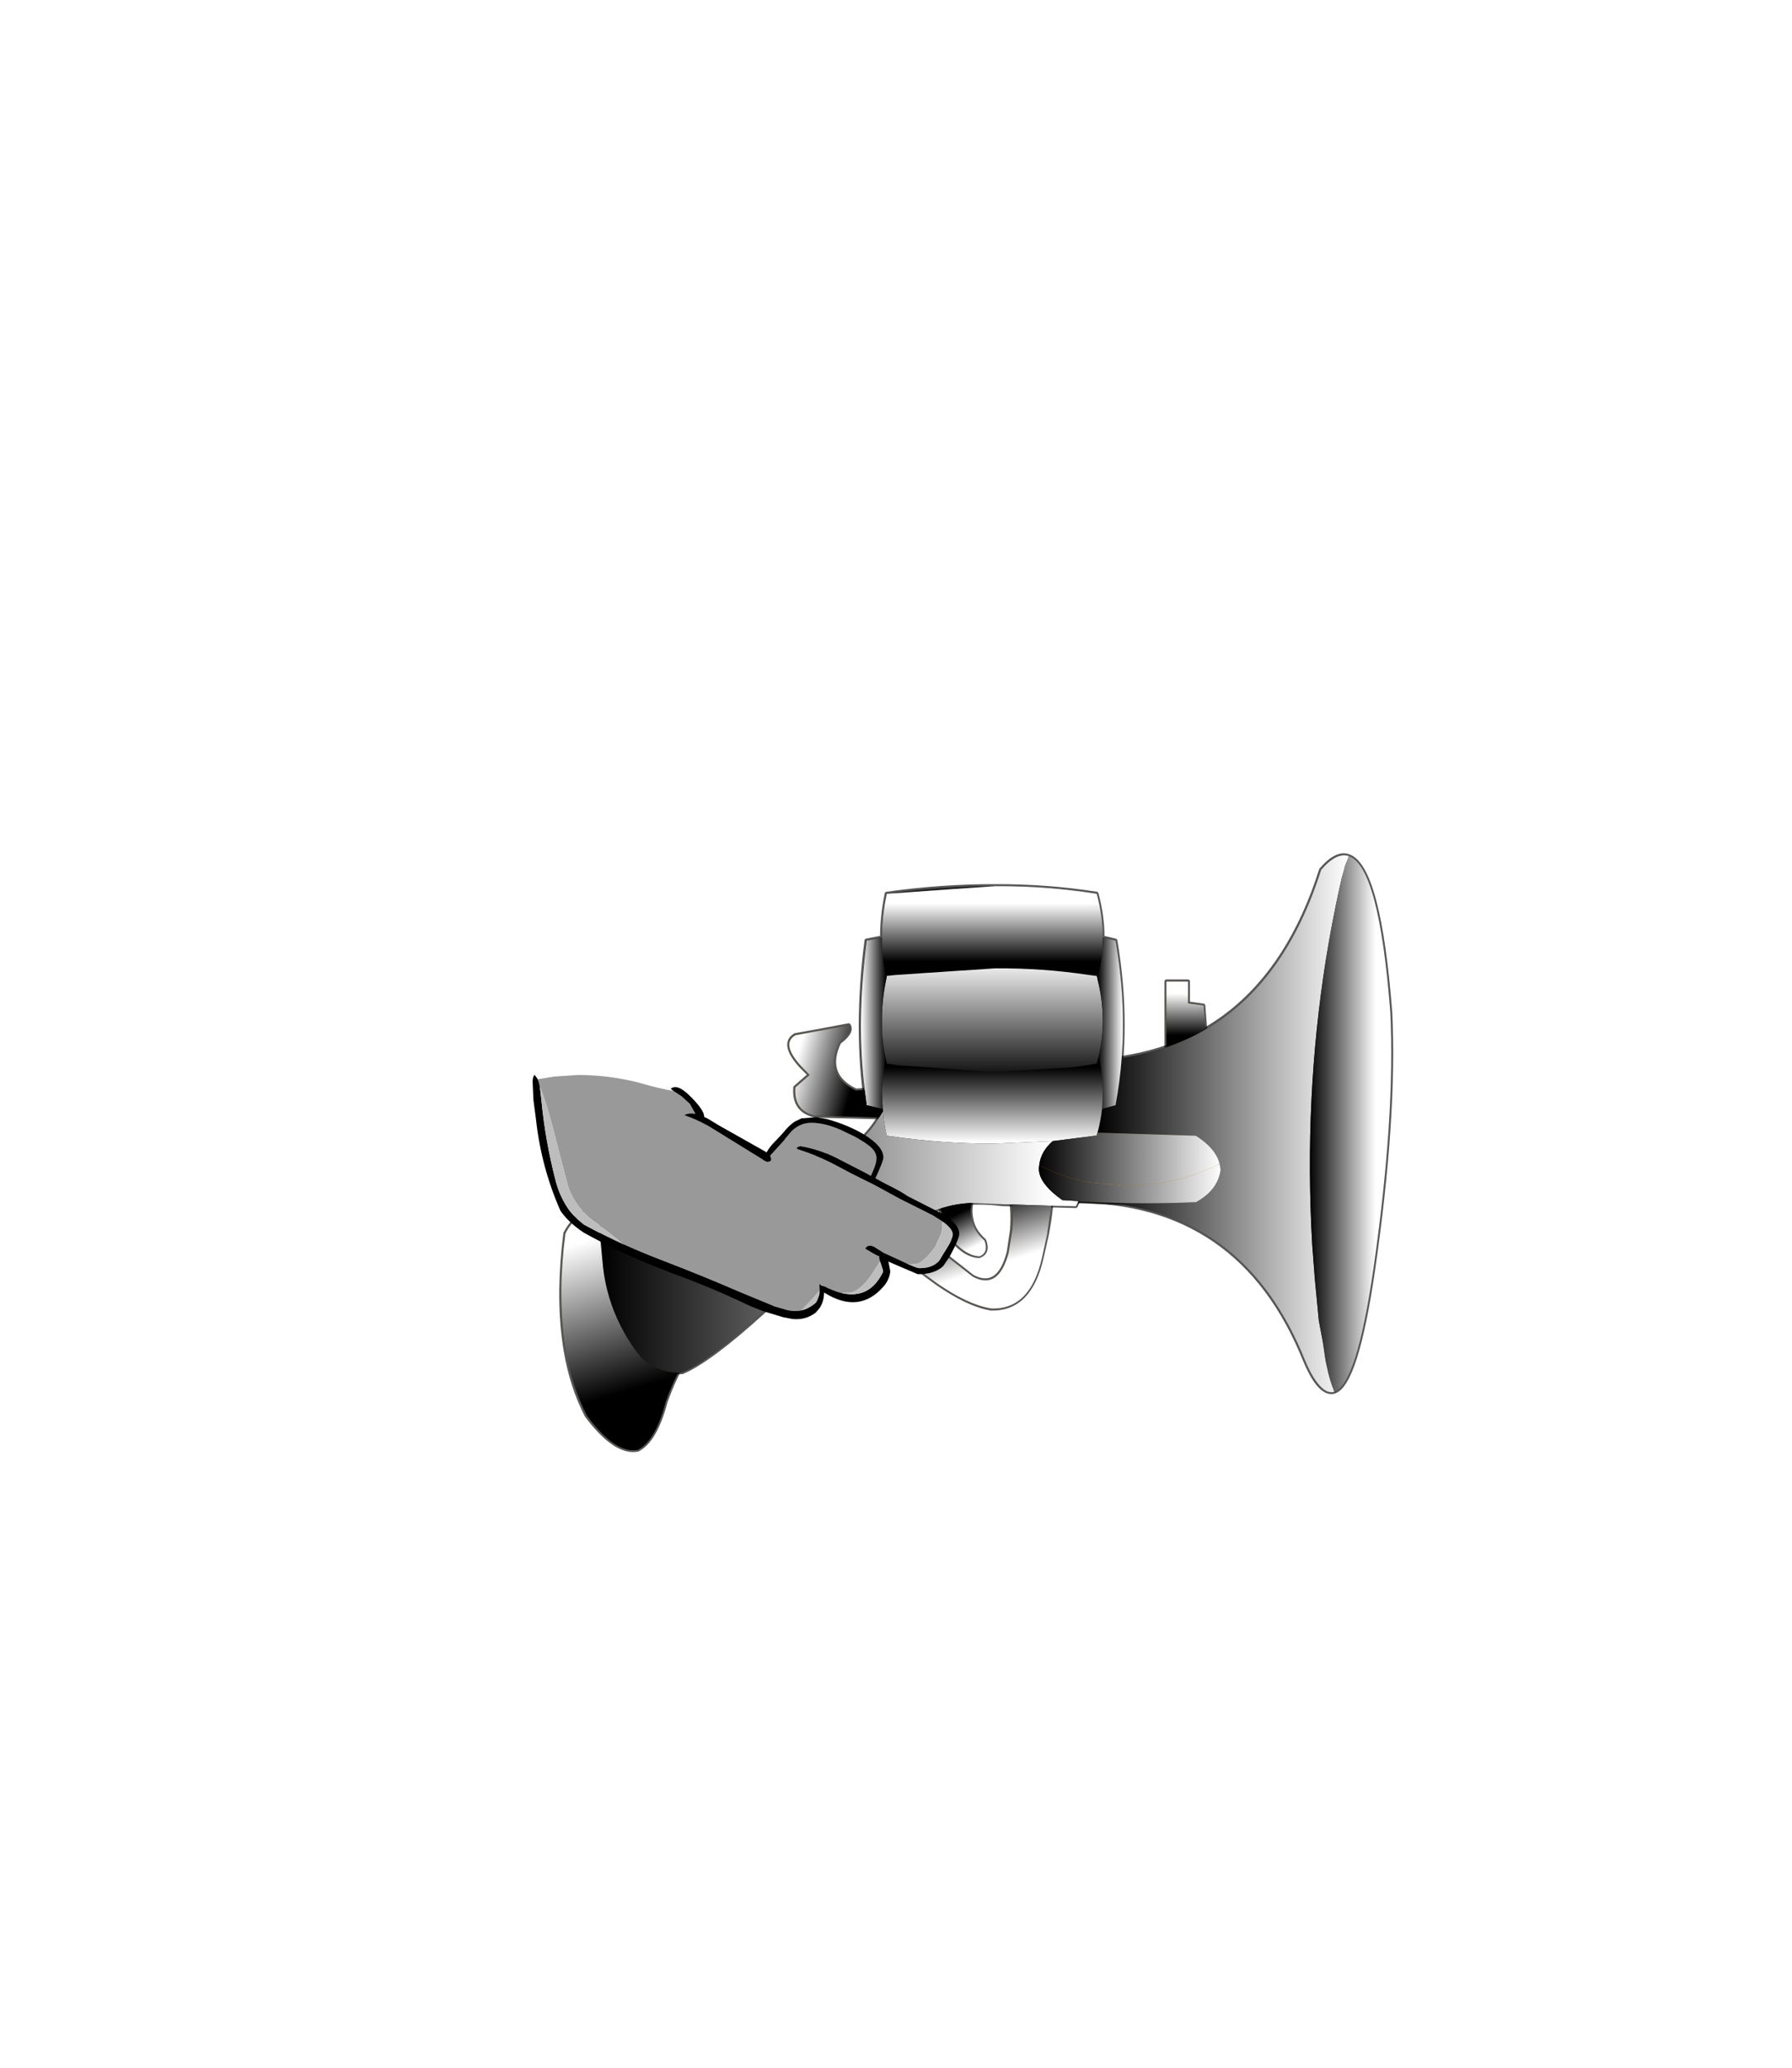 <?xml version="1.0" encoding="UTF-8" standalone="no"?>
<svg xmlns:xlink="http://www.w3.org/1999/xlink" height="531.5px" width="460.6px" xmlns="http://www.w3.org/2000/svg">
  <g transform="matrix(1.0, 0.0, 0.0, 1.0, 193.65, 334.05)">
    <use height="153.9" transform="matrix(1.0, 0.0, 0.0, 1.0, -49.9, -114.75)" width="214.35" xlink:href="#shape0"/>
    <use height="116.9" transform="matrix(1.308, 0.0, 0.0, 1.308, -49.364, -114.2)" width="163.1" xlink:href="#sprite0"/>
    <use height="62.8" transform="matrix(1.0, 0.0, 0.0, 1.0, -56.75, -57.8)" width="109.65" xlink:href="#shape2"/>
  </g>
  <defs>
    <g id="shape0" transform="matrix(1.0, 0.0, 0.0, 1.0, 49.9, 114.75)">
      <path d="M-29.35 -25.35 Q-24.7 -21.55 -21.25 -16.3 -36.45 2.45 -48.25 13.2 -49.5 5.8 -49.4 -2.65 -47.9 -6.45 -45.0 -10.65 -38.95 -19.35 -29.35 -25.35 M-19.85 -14.1 Q-14.4 -4.5 -12.65 9.3 -18.25 14.35 -22.55 26.2 -25.2 36.25 -29.7 38.55 -35.15 39.65 -42.1 30.8 -40.85 21.8 -33.9 8.45 -27.65 -3.7 -19.85 -14.1" fill="#ff9900" fill-rule="evenodd" stroke="none"/>
      <path d="M-21.25 -16.3 L-19.85 -14.1 Q-27.65 -3.7 -33.9 8.45 -40.85 21.8 -42.1 30.8 L-42.9 29.75 Q-46.7 22.35 -48.25 13.2 -36.45 2.45 -21.25 -16.3" fill="#ffffff" fill-rule="evenodd" stroke="none"/>
      <path d="M-49.4 -2.65 Q-49.3 -9.5 -48.35 -17.05 -44.3 -24.9 -31.7 -27.2 L-29.35 -25.35 Q-38.95 -19.35 -45.0 -10.65 -47.9 -6.45 -49.4 -2.65" fill="#ffcc00" fill-rule="evenodd" stroke="none"/>
      <path d="M-49.4 -2.65 Q-49.3 -9.5 -48.35 -17.05 -44.3 -24.9 -31.7 -27.2 L-29.35 -25.35 Q-24.7 -21.55 -21.25 -16.3 L-19.85 -14.1 Q-14.4 -4.5 -12.65 9.3 -18.25 14.35 -22.55 26.2 -25.2 36.25 -29.7 38.55 -35.15 39.65 -42.1 30.8 L-42.9 29.75 Q-46.7 22.35 -48.25 13.2 -49.5 5.8 -49.4 -2.65 Z" fill="none" stroke="#000000" stroke-linecap="round" stroke-linejoin="round" stroke-opacity="0.663" stroke-width="1.0"/>
      <path d="M56.0 -20.85 Q56.5 -17.7 59.35 -15.2 60.5 -12.05 58.0 -11.2 55.2 -11.25 52.2 -14.15 50.45 -16.55 49.4 -19.1 L53.25 -20.25 56.0 -20.85" fill="#ff9900" fill-rule="evenodd" stroke="none"/>
      <path d="M49.4 -19.1 Q48.0 -22.25 47.7 -25.6 L56.15 -25.6 Q55.55 -23.05 56.0 -20.85 L53.25 -20.25 49.4 -19.1" fill="#bf7100" fill-rule="evenodd" stroke="none"/>
      <path d="M49.4 -19.1 Q48.0 -22.25 47.7 -25.6 L56.15 -25.6 Q55.55 -23.05 56.0 -20.85 56.5 -17.7 59.35 -15.2 60.5 -12.05 58.0 -11.2 55.2 -11.25 52.2 -14.15 50.45 -16.55 49.4 -19.1 Z" fill="none" stroke="#000000" stroke-linecap="round" stroke-linejoin="round" stroke-opacity="0.663" stroke-width="1.0"/>
      <path d="M75.45 -16.8 L74.1 -10.85 Q71.1 2.55 61.1 2.3 54.15 1.15 44.3 -6.35 L46.3 -8.1 50.0 -10.9 56.35 -5.9 Q63.05 -2.4 65.6 -12.15 L66.45 -17.85 75.45 -16.8" fill="#ff9900" fill-rule="evenodd" stroke="none"/>
      <path d="M66.45 -17.85 Q66.9 -23.95 65.6 -28.15 L76.75 -28.7 Q76.75 -23.65 75.45 -16.8 L66.45 -17.85 M44.3 -6.35 Q38.2 -10.9 31.1 -17.95 L38.85 -22.7 Q44.1 -16.1 50.0 -10.9 L46.3 -8.1 44.3 -6.35" fill="#c47400" fill-rule="evenodd" stroke="none"/>
      <path d="M66.45 -17.85 Q66.9 -23.95 65.6 -28.15 L76.75 -28.7 Q76.75 -23.65 75.45 -16.8 L74.1 -10.85 Q71.1 2.55 61.1 2.3 54.15 1.15 44.3 -6.35 38.2 -10.9 31.1 -17.95 L38.85 -22.7 Q44.1 -16.1 50.0 -10.9 L56.35 -5.9 Q63.05 -2.4 65.6 -12.15 L66.45 -17.85 Z" fill="none" stroke="#000000" stroke-linecap="round" stroke-linejoin="round" stroke-opacity="0.663" stroke-width="1.0"/>
      <path d="M111.7 -64.1 L106.15 -64.1 106.15 -81.8 111.7 -81.8 111.7 -76.15 115.65 -75.6 116.45 -65.6 111.7 -64.1" fill="#ff9900" fill-rule="evenodd" stroke="none"/>
      <path d="M111.7 -64.1 L106.15 -64.1 106.15 -81.8 111.7 -81.8 111.7 -76.15 115.65 -75.6 116.45 -65.6 111.7 -64.1 Z" fill="none" stroke="#000000" stroke-linecap="round" stroke-linejoin="round" stroke-opacity="0.663" stroke-width="1.0"/>
      <path d="M153.0 -114.0 L151.95 -111.45 151.85 -110.75 Q151.45 -109.7 151.2 -108.4 L150.45 -105.2 Q148.55 -96.45 147.15 -87.55 141.45 -51.7 143.6 -14.2 L143.55 -14.4 Q141.7 -18.65 137.2 -22.8 L128.55 -29.85 Q125.2 -32.65 108.3 -36.65 95.0 -39.85 86.2 -40.6 86.65 -50.6 82.6 -61.25 130.3 -61.35 145.9 -110.5 149.9 -115.15 153.0 -114.0" fill="#999999" fill-rule="evenodd" stroke="none"/>
      <path d="M147.35 17.05 Q149.3 13.45 151.0 7.8 153.45 0.05 155.5 -11.85 159.5 -34.95 159.5 -56.0 159.5 -69.6 158.1 -85.25 156.1 -110.15 151.85 -110.75 L151.95 -111.45 153.0 -114.0 Q160.8 -111.25 163.7 -73.85 165.0 -47.05 159.3 -7.7 155.0 21.8 149.3 23.65 148.05 20.7 147.35 17.05" fill="#b3b3b3" fill-rule="evenodd" stroke="none"/>
      <path d="M151.85 -110.75 Q156.1 -110.15 158.1 -85.25 159.5 -69.6 159.5 -56.0 159.5 -34.95 155.5 -11.85 153.45 0.05 151.0 7.8 149.3 13.45 147.35 17.05 L147.0 15.45 146.3 10.55 145.3 5.4 Q144.7 -0.1 144.25 -5.5 L144.8 -10.9 146.4 -26.6 Q148.45 -44.7 148.45 -57.8 L147.65 -77.25 147.15 -87.55 Q148.55 -96.45 150.45 -105.2 L151.2 -108.4 Q151.45 -109.7 151.85 -110.75" fill="#595959" fill-rule="evenodd" stroke="none"/>
      <path d="M147.15 -87.55 L147.65 -77.25 148.45 -57.8 Q148.45 -44.7 146.4 -26.6 L144.8 -10.9 144.25 -5.5 Q143.85 -9.9 143.6 -14.2 141.45 -51.7 147.15 -87.55 M82.6 -61.25 Q86.65 -50.6 86.2 -40.6 85.7 -32.75 82.6 -25.35 78.75 -33.0 78.2 -40.65 77.5 -50.9 82.6 -61.25" fill="#333333" fill-rule="evenodd" stroke="none"/>
      <path d="M147.35 17.05 Q148.05 20.7 149.3 23.65 147.0 24.35 144.5 20.85 143.1 18.8 141.7 15.45 125.2 -25.4 82.6 -25.35 85.7 -32.75 86.2 -40.6 95.0 -39.85 108.3 -36.65 125.2 -32.65 128.55 -29.85 L137.2 -22.8 Q141.7 -18.65 143.55 -14.4 L143.6 -14.2 Q143.85 -9.9 144.25 -5.5 144.7 -0.1 145.3 5.4 L146.3 10.55 147.0 15.45 147.35 17.05" fill="#808080" fill-rule="evenodd" stroke="none"/>
      <path d="M149.3 23.65 Q155.0 21.8 159.3 -7.7 165.0 -47.05 163.7 -73.85 160.8 -111.25 153.0 -114.0 149.9 -115.15 145.9 -110.5 130.3 -61.35 82.6 -61.25 86.65 -50.6 86.2 -40.6 85.7 -32.75 82.6 -25.35 78.75 -33.0 78.2 -40.65 77.5 -50.9 82.6 -61.25 M151.2 -108.4 L150.45 -105.2 Q148.55 -96.45 147.15 -87.55 141.45 -51.7 143.6 -14.2 143.85 -9.9 144.25 -5.5 144.7 -0.1 145.3 5.4 L146.3 10.55 M149.3 23.65 Q147.0 24.35 144.5 20.85 143.1 18.8 141.7 15.45 125.2 -25.4 82.6 -25.35" fill="none" stroke="#000000" stroke-linecap="round" stroke-linejoin="round" stroke-opacity="0.663" stroke-width="1.0"/>
      <path d="M16.6 -69.05 L24.5 -70.55 Q25.65 -68.8 22.05 -66.15 18.35 -58.3 25.2 -54.35 25.9 -52.15 25.9 -50.3 25.9 -49.0 25.55 -47.95 25.35 -47.5 25.3 -47.05 L15.85 -47.3 Q10.25 -48.55 10.75 -54.55 L14.45 -57.8 12.25 -60.0 Q17.2 -62.8 17.2 -66.65 17.2 -67.7 16.6 -69.05" fill="#ff9900" fill-rule="evenodd" stroke="none"/>
      <path d="M25.2 -54.35 L26.35 -53.75 Q30.85 -54.0 33.9 -55.15 37.45 -49.85 34.5 -46.8 L25.3 -47.05 Q25.35 -47.5 25.55 -47.95 25.9 -49.0 25.9 -50.3 25.9 -52.15 25.2 -54.35" fill="#bf7100" fill-rule="evenodd" stroke="none"/>
      <path d="M12.25 -60.0 Q7.0 -65.8 10.75 -68.0 L16.6 -69.05 Q17.2 -67.7 17.2 -66.65 17.2 -62.8 12.25 -60.0" fill="#ffcc00" fill-rule="evenodd" stroke="none"/>
      <path d="M12.25 -60.0 Q7.0 -65.8 10.75 -68.0 L16.6 -69.05 24.5 -70.55 Q25.65 -68.8 22.05 -66.15 18.35 -58.3 25.2 -54.35 L26.35 -53.75 Q30.85 -54.0 33.9 -55.15 37.45 -49.85 34.5 -46.8 L25.3 -47.05 15.85 -47.3 Q10.25 -48.55 10.75 -54.55 L14.45 -57.8 12.25 -60.0 Z" fill="none" stroke="#000000" stroke-linecap="round" stroke-linejoin="round" stroke-opacity="0.663" stroke-width="1.0"/>
      <path d="M86.75 -34.95 L84.4 -34.25 Q80.6 -33.25 75.15 -32.65 L67.55 -32.2 Q53.55 -32.2 49.5 -31.7 37.0 -30.0 24.25 -23.25 L-3.6 -6.7 Q-15.3 0.3 -22.3 0.3 -29.85 0.3 -33.5 -1.95 -36.35 -3.75 -38.65 -8.2 -39.5 -13.95 -39.65 -19.6 -35.4 -23.85 -27.75 -26.45 -20.8 -28.85 -7.95 -30.65 L4.35 -31.3 Q13.05 -31.7 20.0 -33.2 27.8 -34.75 36.15 -43.45 38.25 -45.7 33.35 -55.75 L44.0 -55.75 44.0 -51.25 85.45 -51.25 Q87.9 -41.1 86.75 -34.95" fill="#663300" fill-rule="evenodd" stroke="none"/>
      <path d="M-38.65 -8.2 Q-36.35 -3.75 -33.5 -1.95 -29.85 0.3 -22.3 0.3 -15.3 0.3 -3.6 -6.7 L24.25 -23.25 Q37.0 -30.0 49.5 -31.7 53.55 -32.2 67.55 -32.2 L75.15 -32.65 Q80.6 -33.25 84.4 -34.25 L86.75 -34.95 Q85.9 -30.1 82.85 -24.05 L63.8 -24.55 Q52.25 -26.05 43.85 -21.75 L27.6 -15.35 Q19.4 -11.6 2.8 2.9 -11.2 15.65 -18.3 18.65 -24.15 19.05 -28.7 15.1 -36.45 5.65 -38.4 -6.3 L-38.65 -8.2" fill="#4a2500" fill-rule="evenodd" stroke="none"/>
      <path d="M33.35 -55.75 Q38.25 -45.7 36.15 -43.45 27.8 -34.75 20.0 -33.2 13.05 -31.7 4.35 -31.3 L-7.95 -30.65 Q-20.8 -28.85 -27.75 -26.45 -35.4 -23.85 -39.65 -19.6 L-39.7 -23.25 Q-39.5 -26.05 -38.85 -27.8 -32.8 -35.2 -2.75 -35.55 16.4 -35.1 25.05 -39.2 29.6 -41.9 33.35 -48.6 L33.35 -55.75" fill="#8c4600" fill-rule="evenodd" stroke="none"/>
      <path d="M86.75 -34.95 Q87.9 -41.1 85.45 -51.25 L44.0 -51.25 44.0 -55.75 33.35 -55.75 33.35 -48.6 Q29.6 -41.9 25.05 -39.2 16.4 -35.1 -2.75 -35.55 -32.8 -35.2 -38.85 -27.8 -39.5 -26.05 -39.7 -23.25 L-39.65 -19.6 Q-39.5 -13.95 -38.65 -8.2 L-38.4 -6.3 Q-36.45 5.65 -28.7 15.1 -24.15 19.05 -18.3 18.65 -11.2 15.65 2.8 2.9 19.4 -11.6 27.6 -15.35 L43.85 -21.75 Q52.25 -26.05 63.8 -24.55 L82.85 -24.05 Q85.9 -30.1 86.75 -34.95 Z" fill="none" stroke="#000000" stroke-linecap="round" stroke-linejoin="round" stroke-opacity="0.663" stroke-width="1.0"/>
      <path d="M119.75 -34.95 Q116.6 -33.25 112.3 -31.85 103.95 -29.3 95.4 -29.3 83.95 -29.3 73.4 -34.6 73.95 -39.35 79.4 -42.65 96.55 -43.55 113.7 -42.15 118.8 -38.9 119.75 -34.95" fill="#ff9900" fill-rule="evenodd" stroke="none"/>
      <path d="M73.4 -34.6 Q83.95 -29.3 95.4 -29.3 103.95 -29.3 112.3 -31.85 116.6 -33.25 119.75 -34.95 L120.05 -33.35 Q119.25 -28.05 113.7 -25.1 96.55 -24.35 79.4 -25.6 72.7 -30.25 73.4 -34.5 L73.4 -34.6" fill="#bf7100" fill-rule="evenodd" stroke="none"/>
      <path d="M119.75 -34.95 Q118.8 -38.9 113.7 -42.15 96.55 -43.55 79.4 -42.65 73.95 -39.35 73.4 -34.6 L73.4 -34.5 Q72.7 -30.25 79.4 -25.6 96.55 -24.35 113.7 -25.1 119.25 -28.05 120.05 -33.35 L119.75 -34.95 Z" fill="none" stroke="#000000" stroke-linecap="round" stroke-linejoin="round" stroke-opacity="0.663" stroke-width="1.0"/>
      <path d="M86.1 -83.5 L86.25 -88.25 86.25 -88.6 Q86.25 -94.85 84.85 -101.55 73.75 -103.8 62.05 -103.75 50.2 -103.8 37.6 -101.55 36.55 -94.85 36.55 -88.6 L36.55 -88.0 Q36.45 -85.8 36.65 -83.5 L62.15 -85.15 Q74.4 -85.25 86.1 -83.5 L88.2 -83.25 88.35 -82.45 88.2 -83.25 86.1 -83.5 M89.75 -93.1 L89.75 -92.8 Q89.75 -87.55 88.35 -82.45 L88.55 -81.9 Q89.75 -76.7 89.75 -71.7 89.75 -67.05 88.7 -62.65 L88.2 -60.7 85.65 -60.25 88.2 -60.7 88.7 -62.65 Q89.75 -57.8 89.75 -53.25 L89.6 -49.1 Q89.15 -45.65 88.2 -42.25 75.0 -40.1 61.55 -40.1 48.05 -40.1 34.25 -42.25 33.4 -45.6 33.2 -49.0 L33.05 -52.95 Q32.95 -57.65 33.8 -62.55 32.95 -66.85 33.05 -71.45 32.95 -76.45 34.0 -81.8 L34.1 -82.45 Q32.95 -87.35 33.05 -92.55 L33.05 -93.1 Q33.05 -98.55 34.25 -104.35 48.6 -106.35 62.15 -106.3 75.5 -106.35 88.2 -104.35 89.75 -98.55 89.75 -93.1 M36.65 -83.5 L34.25 -83.25 34.1 -82.45 34.25 -83.25 36.65 -83.5 M38.05 -63.15 L38.15 -62.8 Q50.0 -61.05 61.55 -61.05 73.05 -61.05 84.3 -62.8 L84.75 -64.4 84.95 -64.85 Q85.75 -68.2 85.75 -71.7 85.75 -75.85 84.65 -80.05 L84.5 -80.5 84.3 -81.1 Q73.5 -82.8 62.05 -82.7 50.45 -82.8 38.15 -81.1 L38.05 -80.5 37.95 -79.95 Q37.1 -75.55 37.15 -71.55 37.1 -68.2 37.7 -64.95 L37.8 -64.4 37.95 -63.15 38.05 -63.15 37.95 -63.15 37.8 -64.4 37.8 -64.3 38.05 -63.15 M33.8 -62.55 L34.25 -60.7 37.1 -60.25 34.25 -60.7 33.8 -62.55 M37.1 -60.25 L36.9 -55.8 37.1 -52.0 Q37.25 -48.75 37.95 -45.6 49.9 -43.55 61.45 -43.55 73.05 -43.55 84.4 -45.6 85.3 -48.85 85.65 -52.1 L85.8 -56.05 85.65 -60.25 Q73.65 -58.6 61.55 -58.6 49.4 -58.6 37.1 -60.25" fill="#666666" fill-rule="evenodd" stroke="none"/>
      <path d="M36.65 -83.5 Q36.45 -85.8 36.55 -88.0 L36.55 -88.6 Q36.55 -94.85 37.6 -101.55 50.2 -103.8 62.05 -103.75 73.75 -103.8 84.85 -101.55 86.25 -94.85 86.25 -88.6 L86.25 -88.25 86.1 -83.5 Q74.4 -85.25 62.15 -85.15 L36.65 -83.5 M85.65 -60.25 L85.8 -56.05 85.65 -52.1 Q85.3 -48.85 84.4 -45.6 73.05 -43.55 61.45 -43.55 49.9 -43.55 37.95 -45.6 37.25 -48.75 37.1 -52.0 L36.9 -55.8 37.1 -60.25 Q49.4 -58.6 61.55 -58.6 73.65 -58.6 85.65 -60.25" fill="#990000" fill-rule="evenodd" stroke="none"/>
      <path d="M88.35 -82.45 Q89.75 -87.55 89.75 -92.8 L89.75 -93.1 93.05 -92.3 Q96.8 -70.2 93.05 -49.95 L89.6 -49.1 89.75 -53.25 Q89.75 -57.8 88.7 -62.65 89.75 -67.05 89.75 -71.7 89.75 -76.7 88.55 -81.9 L88.35 -82.45 M33.05 -93.1 L33.05 -92.55 Q32.95 -87.35 34.1 -82.45 L34.0 -81.8 Q32.95 -76.45 33.05 -71.45 32.95 -66.85 33.8 -62.55 32.95 -57.65 33.05 -52.95 L33.2 -49.0 29.05 -49.95 Q26.1 -69.35 29.05 -92.3 L33.05 -93.1" fill="#3d1e00" fill-rule="evenodd" stroke="none"/>
      <path d="M37.8 -64.4 L37.7 -64.95 Q37.1 -68.2 37.15 -71.55 37.1 -75.55 37.95 -79.95 L38.05 -80.5 38.15 -81.1 Q50.45 -82.8 62.05 -82.7 73.5 -82.8 84.3 -81.1 L84.5 -80.5 84.65 -80.05 Q85.75 -75.85 85.75 -71.7 85.75 -68.2 84.95 -64.85 L84.75 -64.4 84.3 -62.8 Q73.05 -61.05 61.55 -61.05 50.0 -61.05 38.15 -62.8 L38.05 -63.15 37.8 -64.3 37.8 -64.4 M84.95 -64.85 L84.85 -65.0 84.4 -63.15 Q73.05 -61.15 61.45 -61.15 50.0 -61.15 38.05 -63.15 50.0 -61.15 61.45 -61.15 73.05 -61.15 84.4 -63.15 L84.85 -65.0 84.95 -64.85" fill="#b30000" fill-rule="evenodd" stroke="none"/>
      <path d="M36.65 -83.5 L62.15 -85.15 Q74.4 -85.25 86.1 -83.5 L88.2 -83.25 88.35 -82.45 Q89.75 -87.55 89.75 -92.8 L89.75 -93.1 Q89.75 -98.55 88.2 -104.35 75.5 -106.35 62.15 -106.3 48.6 -106.35 34.25 -104.35 33.05 -98.55 33.05 -93.1 L33.05 -92.55 Q32.95 -87.35 34.1 -82.45 L34.25 -83.25 36.65 -83.5 M33.2 -49.0 L33.05 -52.95 Q32.95 -57.65 33.8 -62.55 32.95 -66.85 33.05 -71.45 32.95 -76.45 34.0 -81.8 L34.1 -82.45 M33.2 -49.0 L29.05 -49.95 Q26.1 -69.35 29.05 -92.3 L33.05 -93.1 M37.1 -60.25 L34.25 -60.7 33.8 -62.55 M37.1 -60.25 Q49.4 -58.6 61.55 -58.6 73.65 -58.6 85.65 -60.25 L88.2 -60.7 88.7 -62.65 Q89.75 -67.05 89.75 -71.7 89.75 -76.7 88.55 -81.9 L88.35 -82.45 M89.6 -49.1 Q89.15 -45.65 88.2 -42.25 75.0 -40.1 61.55 -40.1 48.05 -40.1 34.25 -42.25 33.4 -45.6 33.2 -49.0 M89.75 -93.1 L93.05 -92.3 Q96.8 -70.2 93.05 -49.95 L89.6 -49.1 89.75 -53.25 Q89.75 -57.8 88.7 -62.65" fill="none" stroke="#000000" stroke-linecap="round" stroke-linejoin="round" stroke-opacity="0.663" stroke-width="1.0"/>
      <path d="M86.1 -83.5 L86.25 -88.25 86.25 -88.6 Q86.25 -94.85 84.85 -101.55 73.75 -103.8 62.05 -103.75 50.2 -103.8 37.6 -101.55 36.55 -94.85 36.55 -88.6 L36.55 -88.0 Q36.45 -85.8 36.65 -83.5 M37.8 -64.4 L37.7 -64.95 Q37.1 -68.2 37.15 -71.55 37.1 -75.55 37.95 -79.95 L38.05 -80.5 38.15 -81.1 Q50.45 -82.8 62.05 -82.7 73.5 -82.8 84.3 -81.1 L84.5 -80.5 84.65 -80.05 Q85.75 -75.85 85.75 -71.7 85.75 -68.2 84.95 -64.85 L84.75 -64.4 84.3 -62.8 Q73.05 -61.05 61.55 -61.05 50.0 -61.05 38.15 -62.8 L38.05 -63.15 37.95 -63.15 37.8 -64.4 37.8 -64.3 38.05 -63.15 Q50.0 -61.15 61.45 -61.15 73.05 -61.15 84.4 -63.15 L84.85 -65.0 84.95 -64.85 M85.65 -60.25 L85.8 -56.05 85.65 -52.1 Q85.3 -48.85 84.4 -45.6 73.05 -43.55 61.45 -43.55 49.9 -43.55 37.95 -45.6 37.25 -48.75 37.1 -52.0 L36.9 -55.8 37.1 -60.25" fill="none" stroke="#000000" stroke-linecap="round" stroke-linejoin="round" stroke-opacity="0.663" stroke-width="0.5"/>
    </g>
    <g id="sprite0" transform="matrix(1.0, 0.0, 0.0, 1.0, 81.55, 58.45)">
      <use height="116.9" transform="matrix(1.0, 0.0, 0.0, 1.0, -81.55, -58.45)" width="163.1" xlink:href="#shape1"/>
    </g>
    <g id="shape1" transform="matrix(1.0, 0.0, 0.0, 1.0, 81.55, 58.45)">
      <path d="M45.05 -24.25 Q60.7 -33.35 67.75 -55.6 70.8 -59.15 73.2 -58.3 L72.4 -56.35 72.3 -55.8 71.8 -54.0 71.25 -51.55 Q69.8 -44.85 68.7 -38.05 64.35 -10.65 66.0 18.0 L66.5 24.65 67.3 33.0 68.05 36.95 68.6 40.7 68.85 41.9 Q69.4 44.7 70.35 46.95 68.6 47.5 66.7 44.8 65.6 43.25 64.55 40.7 53.1 12.25 25.05 9.75 34.1 10.1 43.15 9.7 47.4 7.4 48.0 3.4 L48.05 3.3 48.0 3.25 47.8 2.15 Q47.05 -0.85 43.15 -3.35 L23.8 -3.95 Q24.45 -6.35 24.7 -8.65 L27.35 -9.35 Q28.2 -13.9 28.55 -18.6 33.2 -19.35 37.35 -20.75 41.4 -22.15 45.05 -24.25" fill="url(#gradient0)" fill-rule="evenodd" stroke="none"/>
      <path d="M73.2 -58.3 Q79.15 -56.2 81.35 -27.6 82.35 -7.1 78.0 23.0 74.7 45.55 70.35 46.95 69.4 44.7 68.85 41.9 L68.6 40.7 68.05 36.95 67.3 33.0 66.5 24.65 66.0 18.0 Q64.35 -10.65 68.7 -38.05 69.8 -44.85 71.25 -51.55 L71.8 -54.0 72.3 -55.8 72.4 -56.35 73.2 -58.3" fill="url(#gradient1)" fill-rule="evenodd" stroke="none"/>
      <path d="M-18.55 -42.3 Q-18.55 -46.45 -17.6 -50.9 L3.75 -52.4 Q13.95 -52.45 23.65 -50.9 24.85 -46.45 24.85 -42.3 L24.85 -42.1 Q24.85 -38.05 23.8 -34.15 L23.65 -34.75 22.05 -34.95 Q13.1 -36.3 3.75 -36.25 L-15.75 -34.95 -17.6 -34.75 -17.8 -34.7 Q-18.6 -38.2 -18.55 -41.9 L-18.55 -42.3" fill="url(#gradient2)" fill-rule="evenodd" stroke="none"/>
      <path d="M-17.6 -34.75 L-15.75 -34.95 3.75 -36.25 Q13.1 -36.3 22.05 -34.95 L23.65 -34.75 23.8 -34.15 23.9 -33.75 Q24.85 -29.8 24.85 -25.95 24.85 -22.4 24.05 -19.0 L23.8 -18.1 23.65 -17.55 21.7 -17.2 19.75 -16.9 18.8 -16.8 3.25 -15.9 -15.45 -17.2 -17.6 -17.55 -17.9 -18.95 Q-18.6 -22.25 -18.55 -25.75 -18.6 -29.55 -17.8 -33.7 L-17.7 -34.15 -17.6 -34.75" fill="url(#gradient3)" fill-rule="evenodd" stroke="none"/>
      <path d="M24.85 -42.3 L27.35 -41.7 Q29.4 -29.8 28.55 -18.6 28.2 -13.9 27.35 -9.35 L24.7 -8.65 24.85 -11.8 Q24.85 -14.9 24.25 -18.1 L24.05 -19.0 Q24.85 -22.4 24.85 -25.95 24.85 -29.8 23.9 -33.75 L23.8 -34.15 Q24.85 -38.05 24.85 -42.1 L24.85 -42.3" fill="url(#gradient4)" fill-rule="evenodd" stroke="none"/>
      <path d="M24.05 -19.0 L24.25 -18.1 Q24.85 -14.9 24.85 -11.8 L24.7 -8.65 Q24.45 -6.35 23.8 -3.95 L23.65 -3.4 15.0 -2.3 3.25 -1.8 Q-6.8 -1.8 -17.15 -3.3 L-17.6 -3.4 Q-18.2 -5.75 -18.35 -8.15 L-18.4 -8.6 -18.55 -11.6 -18.55 -13.05 -17.9 -18.95 -17.6 -17.55 -15.45 -17.2 3.25 -15.9 18.8 -16.8 19.75 -16.9 21.7 -17.2 23.65 -17.55 23.8 -18.1 24.05 -19.0" fill="url(#gradient5)" fill-rule="evenodd" stroke="none"/>
      <path d="M20.05 9.5 L19.55 10.5 14.75 10.4 6.95 10.15 5.0 10.1 -0.95 9.85 Q-4.2 10.0 -7.05 10.95 -8.75 11.45 -10.25 12.25 L-12.7 13.2 -19.3 15.85 -22.7 17.15 Q-28.95 20.0 -41.65 31.1 -52.35 40.85 -57.8 43.15 L-58.6 43.2 Q-62.55 43.15 -65.75 40.4 -67.9 37.8 -69.45 34.9 -70.75 32.5 -71.65 29.95 -72.65 27.1 -73.15 24.05 L-73.35 22.6 -74.0 15.75 -74.1 13.9 -74.15 11.1 -74.0 9.9 -73.5 7.6 Q-68.85 1.95 -45.9 1.7 -31.25 2.05 -24.65 -1.1 -21.65 -2.85 -19.1 -6.95 L-18.35 -8.15 Q-18.2 -5.75 -17.6 -3.4 L-17.15 -3.3 Q-6.8 -1.8 3.25 -1.8 L15.0 -2.3 Q12.65 -0.25 12.35 2.45 L12.35 2.5 Q12.2 3.25 12.4 4.05 13.0 6.55 16.9 9.3 L20.05 9.5" fill="url(#gradient6)" fill-rule="evenodd" stroke="none"/>
      <path d="M15.0 -2.3 L23.65 -3.4 23.8 -3.95 43.15 -3.35 Q47.05 -0.85 47.8 2.15 L46.5 2.8 42.1 4.55 Q35.7 6.5 29.15 6.5 L21.6 5.75 Q18.3 5.05 15.15 3.75 L12.35 2.45 Q12.65 -0.25 15.0 -2.3" fill="url(#gradient7)" fill-rule="evenodd" stroke="none"/>
      <path d="M37.35 -20.75 L37.35 -33.65 41.6 -33.65 41.6 -29.35 44.65 -28.95 45.05 -24.25 Q41.4 -22.15 37.35 -20.75" fill="url(#gradient8)" fill-rule="evenodd" stroke="none"/>
      <path d="M25.05 9.75 L20.05 9.5 16.9 9.3 Q13.0 6.55 12.4 4.05 12.2 3.25 12.35 2.5 L12.35 2.45 15.15 3.75 Q18.3 5.05 21.6 5.75 L29.15 6.5 Q35.7 6.5 42.1 4.55 L46.5 2.8 47.8 2.15 48.0 3.25 48.0 3.4 Q47.4 7.4 43.15 9.7 34.1 10.1 25.05 9.75" fill="url(#gradient9)" fill-rule="evenodd" stroke="none"/>
      <path d="M48.0 3.25 L48.05 3.3 48.0 3.4 48.0 3.25" fill="url(#gradient10)" fill-rule="evenodd" stroke="none"/>
      <path d="M14.75 10.4 L13.9 16.05 12.9 20.6 Q10.6 30.85 2.95 30.6 -2.4 29.75 -9.9 24.05 -14.25 20.75 -19.3 15.85 L-12.7 13.2 Q-9.25 17.25 -5.55 20.55 L-0.7 24.35 Q4.4 27.05 6.35 19.6 L7.05 15.2 Q7.25 12.45 6.95 10.15 L14.75 10.4" fill="url(#gradient11)" fill-rule="evenodd" stroke="none"/>
      <path d="M-0.95 9.85 Q-1.25 11.5 -0.95 12.95 -0.55 15.35 1.6 17.25 2.45 19.65 0.6 20.35 -1.6 20.25 -3.85 18.05 -5.2 16.25 -6.0 14.3 L-7.05 10.95 Q-4.2 10.0 -0.95 9.85" fill="url(#gradient12)" fill-rule="evenodd" stroke="none"/>
      <path d="M-21.95 -12.35 Q-23.6 -25.9 -21.55 -41.7 L-18.55 -42.3 -18.55 -41.9 Q-18.6 -38.2 -17.8 -34.7 L-17.7 -34.15 -17.8 -33.7 Q-18.6 -29.55 -18.55 -25.75 -18.6 -22.25 -17.9 -18.95 L-18.55 -13.05 -18.55 -11.6 -18.4 -8.6 -21.55 -9.35 -21.95 -12.35" fill="url(#gradient13)" fill-rule="evenodd" stroke="none"/>
      <path d="M-17.8 -34.7 L-17.6 -34.75 -17.7 -34.15 -17.8 -34.7" fill="url(#gradient14)" fill-rule="evenodd" stroke="none"/>
      <path d="M-19.1 -6.95 L-31.65 -7.3 Q-35.95 -8.25 -35.55 -12.85 L-32.75 -15.3 -34.4 -17.0 Q-38.45 -21.45 -35.55 -23.1 L-25.05 -25.05 Q-24.2 -23.75 -26.95 -21.7 -29.8 -15.7 -24.55 -12.7 L-23.65 -12.2 -21.95 -12.35 -21.55 -9.35 -18.4 -8.6 -18.35 -8.15 -19.1 -6.95" fill="url(#gradient15)" fill-rule="evenodd" stroke="none"/>
      <path d="M-58.6 43.2 Q-59.9 45.7 -61.05 48.9 -63.05 56.6 -66.5 58.35 -70.65 59.2 -75.95 52.4 L-76.55 51.6 Q-79.45 45.95 -80.7 38.95 -81.6 33.3 -81.55 26.85 -81.5 21.6 -80.75 15.85 -78.75 11.95 -74.0 9.9 L-74.15 11.1 -74.1 13.9 -74.0 15.75 -73.35 22.6 -73.15 24.05 Q-72.65 27.1 -71.65 29.95 -70.75 32.5 -69.45 34.9 -67.9 37.8 -65.75 40.4 -62.55 43.15 -58.6 43.2" fill="url(#gradient16)" fill-rule="evenodd" stroke="none"/>
    </g>
    <linearGradient gradientTransform="matrix(0.03, 0.0, 0.0, 0.047, 48.5, -20.25)" gradientUnits="userSpaceOnUse" id="gradient0" spreadMethod="pad" x1="-819.2" x2="819.2">
      <stop offset="0.0" stop-color="#000000"/>
      <stop offset="1.0" stop-color="#ffffff"/>
    </linearGradient>
    <linearGradient gradientTransform="matrix(0.008, 0.0, 0.0, 0.038, 71.95, -6.75)" gradientUnits="userSpaceOnUse" id="gradient1" spreadMethod="pad" x1="-819.2" x2="819.2">
      <stop offset="0.0" stop-color="#000000"/>
      <stop offset="1.0" stop-color="#ffffff"/>
    </linearGradient>
    <linearGradient gradientTransform="matrix(0.0, -0.007, 0.009, 0.0, 3.75, -43.3)" gradientUnits="userSpaceOnUse" id="gradient2" spreadMethod="pad" x1="-819.2" x2="819.2">
      <stop offset="0.0" stop-color="#000000"/>
      <stop offset="1.0" stop-color="#ffffff"/>
    </linearGradient>
    <linearGradient gradientTransform="matrix(0.0, -0.015, 0.012, 0.0, 3.1, -26.1)" gradientUnits="userSpaceOnUse" id="gradient3" spreadMethod="pad" x1="-819.2" x2="819.2">
      <stop offset="0.0" stop-color="#000000"/>
      <stop offset="1.0" stop-color="#ffffff"/>
    </linearGradient>
    <linearGradient gradientTransform="matrix(0.003, 0.0, 0.0, 0.021, 26.3, -25.5)" gradientUnits="userSpaceOnUse" id="gradient4" spreadMethod="pad" x1="-819.2" x2="819.2">
      <stop offset="0.0" stop-color="#000000"/>
      <stop offset="1.0" stop-color="#ffffff"/>
    </linearGradient>
    <linearGradient gradientTransform="matrix(0.0, 0.009, -0.011, 0.0, 3.45, -9.45)" gradientUnits="userSpaceOnUse" id="gradient5" spreadMethod="pad" x1="-819.2" x2="819.2">
      <stop offset="0.0" stop-color="#000000"/>
      <stop offset="1.0" stop-color="#ffffff"/>
    </linearGradient>
    <linearGradient gradientTransform="matrix(0.054, 0.0, 0.0, 0.02, -29.55, 12.9)" gradientUnits="userSpaceOnUse" id="gradient6" spreadMethod="pad" x1="-819.2" x2="819.2">
      <stop offset="0.0" stop-color="#000000"/>
      <stop offset="1.0" stop-color="#ffffff"/>
    </linearGradient>
    <linearGradient gradientTransform="matrix(0.022, 0.0, 0.0, 0.006, 30.05, 1.25)" gradientUnits="userSpaceOnUse" id="gradient7" spreadMethod="pad" x1="-819.2" x2="819.2">
      <stop offset="0.0" stop-color="#000000"/>
      <stop offset="1.0" stop-color="#ffffff"/>
    </linearGradient>
    <linearGradient gradientTransform="matrix(0.0, -0.005, 0.008, 0.0, 41.2, -27.2)" gradientUnits="userSpaceOnUse" id="gradient8" spreadMethod="pad" x1="-819.2" x2="819.2">
      <stop offset="0.0" stop-color="#000000"/>
      <stop offset="1.0" stop-color="#ffffff"/>
    </linearGradient>
    <linearGradient gradientTransform="matrix(0.022, 0.0, 0.0, 0.005, 30.15, 6.0)" gradientUnits="userSpaceOnUse" id="gradient9" spreadMethod="pad" x1="-819.2" x2="819.2">
      <stop offset="0.0" stop-color="#000000"/>
      <stop offset="1.0" stop-color="#ffffff"/>
    </linearGradient>
    <linearGradient gradientTransform="matrix(0.028, 0.0, 0.0, 0.027, 47.7, 25.15)" gradientUnits="userSpaceOnUse" id="gradient10" spreadMethod="pad" x1="-819.2" x2="819.2">
      <stop offset="0.0" stop-color="#000000"/>
      <stop offset="1.0" stop-color="#ffffff"/>
    </linearGradient>
    <linearGradient gradientTransform="matrix(0.002, 0.008, -0.006, 0.002, -10.75, 19.95)" gradientUnits="userSpaceOnUse" id="gradient11" spreadMethod="pad" x1="-819.2" x2="819.2">
      <stop offset="0.0" stop-color="#000000"/>
      <stop offset="1.0" stop-color="#ffffff"/>
    </linearGradient>
    <linearGradient gradientTransform="matrix(0.002, 0.004, -0.004, 0.002, -3.4, 15.9)" gradientUnits="userSpaceOnUse" id="gradient12" spreadMethod="pad" x1="-819.2" x2="819.2">
      <stop offset="0.0" stop-color="#000000"/>
      <stop offset="1.0" stop-color="#ffffff"/>
    </linearGradient>
    <linearGradient gradientTransform="matrix(-0.003, 0.0, 0.0, -0.021, -20.2, -25.45)" gradientUnits="userSpaceOnUse" id="gradient13" spreadMethod="pad" x1="-819.2" x2="819.2">
      <stop offset="0.0" stop-color="#000000"/>
      <stop offset="1.0" stop-color="#ffffff"/>
    </linearGradient>
    <linearGradient gradientTransform="matrix(0.026, 0.0, 0.0, 0.011, 3.15, -43.3)" gradientUnits="userSpaceOnUse" id="gradient14" spreadMethod="pad" x1="-819.2" x2="819.2">
      <stop offset="0.0" stop-color="#000000"/>
      <stop offset="1.0" stop-color="#ffffff"/>
    </linearGradient>
    <linearGradient gradientTransform="matrix(-0.007, -0.002, 0.003, -0.011, -29.85, -15.9)" gradientUnits="userSpaceOnUse" id="gradient15" spreadMethod="pad" x1="-819.2" x2="819.2">
      <stop offset="0.0" stop-color="#000000"/>
      <stop offset="1.0" stop-color="#ffffff"/>
    </linearGradient>
    <linearGradient gradientTransform="matrix(-0.005, -0.018, 0.01, -0.003, -93.05, 38.2)" gradientUnits="userSpaceOnUse" id="gradient16" spreadMethod="pad" x1="-819.2" x2="819.2">
      <stop offset="0.0" stop-color="#000000"/>
      <stop offset="1.0" stop-color="#ffffff"/>
    </linearGradient>
    <g id="shape2" transform="matrix(1.0, 0.0, 0.0, 1.0, 56.75, 57.8)">
      <path d="M-20.55 -53.65 L-18.45 -52.25 -16.35 -50.35 -14.9 -47.75 Q-16.65 -48.1 -17.75 -47.4 -15.05 -46.55 -11.5 -44.6 L3.0 -35.65 3.55 -35.45 4.15 -35.55 4.4 -35.65 4.5 -35.9 4.55 -36.3 4.3 -37.0 5.75 -38.6 7.85 -40.9 8.2 -41.4 9.9 -43.4 Q12.15 -45.5 14.95 -45.45 18.2 -45.45 22.3 -43.7 L26.15 -41.85 Q29.2 -40.2 30.45 -38.95 31.65 -37.75 31.65 -36.3 31.65 -35.1 30.75 -33.05 L30.2 -31.8 28.55 -32.7 21.35 -36.4 Q16.9 -38.65 12.1 -39.45 L11.65 -39.35 11.2 -39.1 11.15 -38.95 11.2 -38.75 13.95 -37.8 Q18.0 -36.35 21.8 -34.25 L25.1 -32.5 29.3 -30.4 29.6 -30.25 30.75 -29.7 38.0 -25.75 45.8 -21.85 48.55 -20.15 48.55 -18.45 Q48.35 -16.5 46.4 -13.35 44.05 -10.1 42.15 -9.3 L39.7 -9.15 37.6 -10.15 33.45 -12.05 31.0 -13.6 Q29.4 -14.35 28.75 -13.1 L30.85 -11.85 Q31.75 -11.35 32.35 -11.1 L32.3 -10.75 32.55 -9.8 30.4 -6.5 Q27.4 -2.05 24.55 -1.75 L22.65 -1.7 Q21.45 -2.0 20.15 -2.55 19.2 -2.9 18.3 -3.4 L17.5 -3.6 16.95 -4.05 17.0 -2.75 17.0 -2.25 13.4 1.65 12.4 2.75 Q10.15 3.25 7.6 2.35 L5.3 1.7 -3.05 -1.75 Q-13.35 -6.2 -23.7 -10.15 -28.4 -11.95 -32.95 -14.0 -37.35 -17.9 -39.5 -19.15 -42.45 -20.9 -44.55 -23.55 -46.75 -26.25 -47.7 -29.35 L-51.55 -44.2 Q-53.2 -50.65 -54.9 -54.75 -55.1 -55.85 -55.45 -56.65 L-51.15 -57.35 -45.0 -57.75 Q-37.4 -57.75 -29.7 -55.85 -24.05 -54.2 -20.55 -53.65" fill="#999999" fill-rule="evenodd" stroke="none"/>
      <path d="M48.55 -20.15 L45.8 -21.85 38.0 -25.75 30.75 -29.7 29.6 -30.25 29.3 -30.4 25.1 -32.5 21.8 -34.25 Q18.0 -36.35 13.95 -37.8 L11.2 -38.75 11.15 -38.95 11.2 -39.1 11.65 -39.35 12.1 -39.45 Q16.9 -38.65 21.35 -36.4 L28.55 -32.7 30.2 -31.8 30.75 -33.05 Q31.65 -35.1 31.65 -36.3 31.65 -37.75 30.45 -38.95 29.2 -40.2 26.15 -41.85 L22.3 -43.7 Q18.2 -45.45 14.95 -45.45 12.15 -45.5 9.9 -43.4 L8.2 -41.4 7.85 -40.9 5.75 -38.6 4.3 -37.0 4.55 -36.3 4.5 -35.9 4.4 -35.65 4.15 -35.55 3.55 -35.45 3.0 -35.65 -11.5 -44.6 Q-15.05 -46.55 -17.75 -47.4 -16.65 -48.1 -14.9 -47.75 L-16.35 -50.35 -18.45 -52.25 -20.55 -53.65 -21.25 -54.2 Q-19.55 -55.7 -16.0 -52.05 -12.65 -48.65 -12.65 -47.05 L-12.65 -46.95 -11.85 -46.6 -8.8 -44.75 3.0 -38.1 3.4 -37.85 Q3.85 -38.8 5.1 -40.2 L5.15 -40.25 5.2 -40.3 5.25 -40.35 5.3 -40.4 5.35 -40.45 6.4 -41.55 7.65 -42.9 Q9.25 -44.9 10.6 -45.75 L12.35 -46.6 16.1 -46.9 18.75 -46.45 Q24.3 -44.95 28.5 -42.4 33.4 -39.4 33.4 -36.55 33.4 -35.85 32.2 -33.1 L31.35 -31.2 33.25 -30.15 34.9 -29.3 Q37.85 -27.85 39.65 -26.6 L47.8 -22.45 Q52.9 -19.7 52.9 -16.95 52.9 -15.6 50.4 -11.0 L48.75 -8.6 Q46.45 -6.5 42.25 -6.55 L36.15 -9.15 34.7 -9.8 35.15 -7.45 35.15 -6.95 Q34.8 -4.95 33.5 -3.45 27.25 3.8 18.3 -1.75 L18.15 -1.8 Q18.15 0.4 17.05 2.1 L16.05 3.3 Q13.4 5.35 9.95 4.95 L9.7 4.9 7.6 4.5 2.5 2.95 -0.8 1.65 Q-10.8 -3.15 -21.15 -6.9 L-27.7 -9.5 Q-35.8 -12.9 -43.55 -17.2 -47.45 -19.75 -49.6 -22.85 -54.55 -34.05 -55.9 -46.45 L-56.55 -51.4 -56.75 -56.0 Q-56.75 -57.25 -56.25 -57.8 L-55.7 -57.05 -55.45 -56.65 Q-55.1 -55.85 -54.9 -54.75 L-54.8 -53.95 -54.5 -51.35 Q-53.5 -40.8 -50.8 -30.45 -49.7 -26.25 -47.2 -22.8 -45.7 -20.95 -43.55 -19.3 -38.35 -16.45 -32.95 -14.0 -28.4 -11.95 -23.7 -10.15 -13.35 -6.2 -3.05 -1.75 L5.3 1.7 7.6 2.35 Q10.15 3.25 12.4 2.75 14.0 2.35 15.45 1.25 L16.05 0.75 16.4 0.15 16.95 -1.35 17.0 -2.25 17.0 -2.75 16.95 -4.05 17.5 -3.6 18.3 -3.4 Q19.2 -2.9 20.15 -2.55 21.45 -2.0 22.65 -1.7 29.8 -0.05 33.25 -7.0 L33.3 -7.5 32.8 -9.1 32.55 -9.8 32.3 -10.75 32.35 -11.1 Q31.75 -11.35 30.85 -11.85 L28.75 -13.1 Q29.4 -14.35 31.0 -13.6 L33.45 -12.05 37.6 -10.15 39.7 -9.15 Q42.0 -8.1 42.65 -8.1 45.95 -8.05 47.75 -10.0 L49.15 -12.3 50.35 -14.3 Q51.25 -16.05 51.25 -16.75 51.25 -18.25 48.55 -20.15" fill="#000000" fill-rule="evenodd" stroke="none"/>
      <path d="M-54.9 -54.75 Q-53.2 -50.65 -51.55 -44.2 L-47.7 -29.35 Q-46.75 -26.25 -44.55 -23.55 -42.45 -20.9 -39.5 -19.15 -37.35 -17.9 -32.95 -14.0 -38.35 -16.45 -43.55 -19.3 -45.7 -20.95 -47.2 -22.8 -49.7 -26.25 -50.8 -30.45 -53.5 -40.8 -54.5 -51.35 L-54.8 -53.95 -54.9 -54.75 M12.4 2.75 L13.4 1.65 17.0 -2.25 16.95 -1.35 16.4 0.15 16.05 0.75 15.45 1.25 Q14.0 2.35 12.4 2.75 M22.65 -1.7 L24.55 -1.75 Q27.4 -2.05 30.4 -6.5 L32.55 -9.8 32.8 -9.1 33.3 -7.5 33.25 -7.0 Q29.8 -0.05 22.65 -1.7 M39.7 -9.15 L42.15 -9.3 Q44.05 -10.1 46.4 -13.35 48.35 -16.5 48.55 -18.45 L48.55 -20.15 Q51.25 -18.25 51.25 -16.75 51.25 -16.05 50.35 -14.3 L49.15 -12.3 47.75 -10.0 Q45.95 -8.05 42.65 -8.1 42.0 -8.1 39.7 -9.15" fill="#bdbdbd" fill-rule="evenodd" stroke="none"/>
    </g>
  </defs>
</svg>
